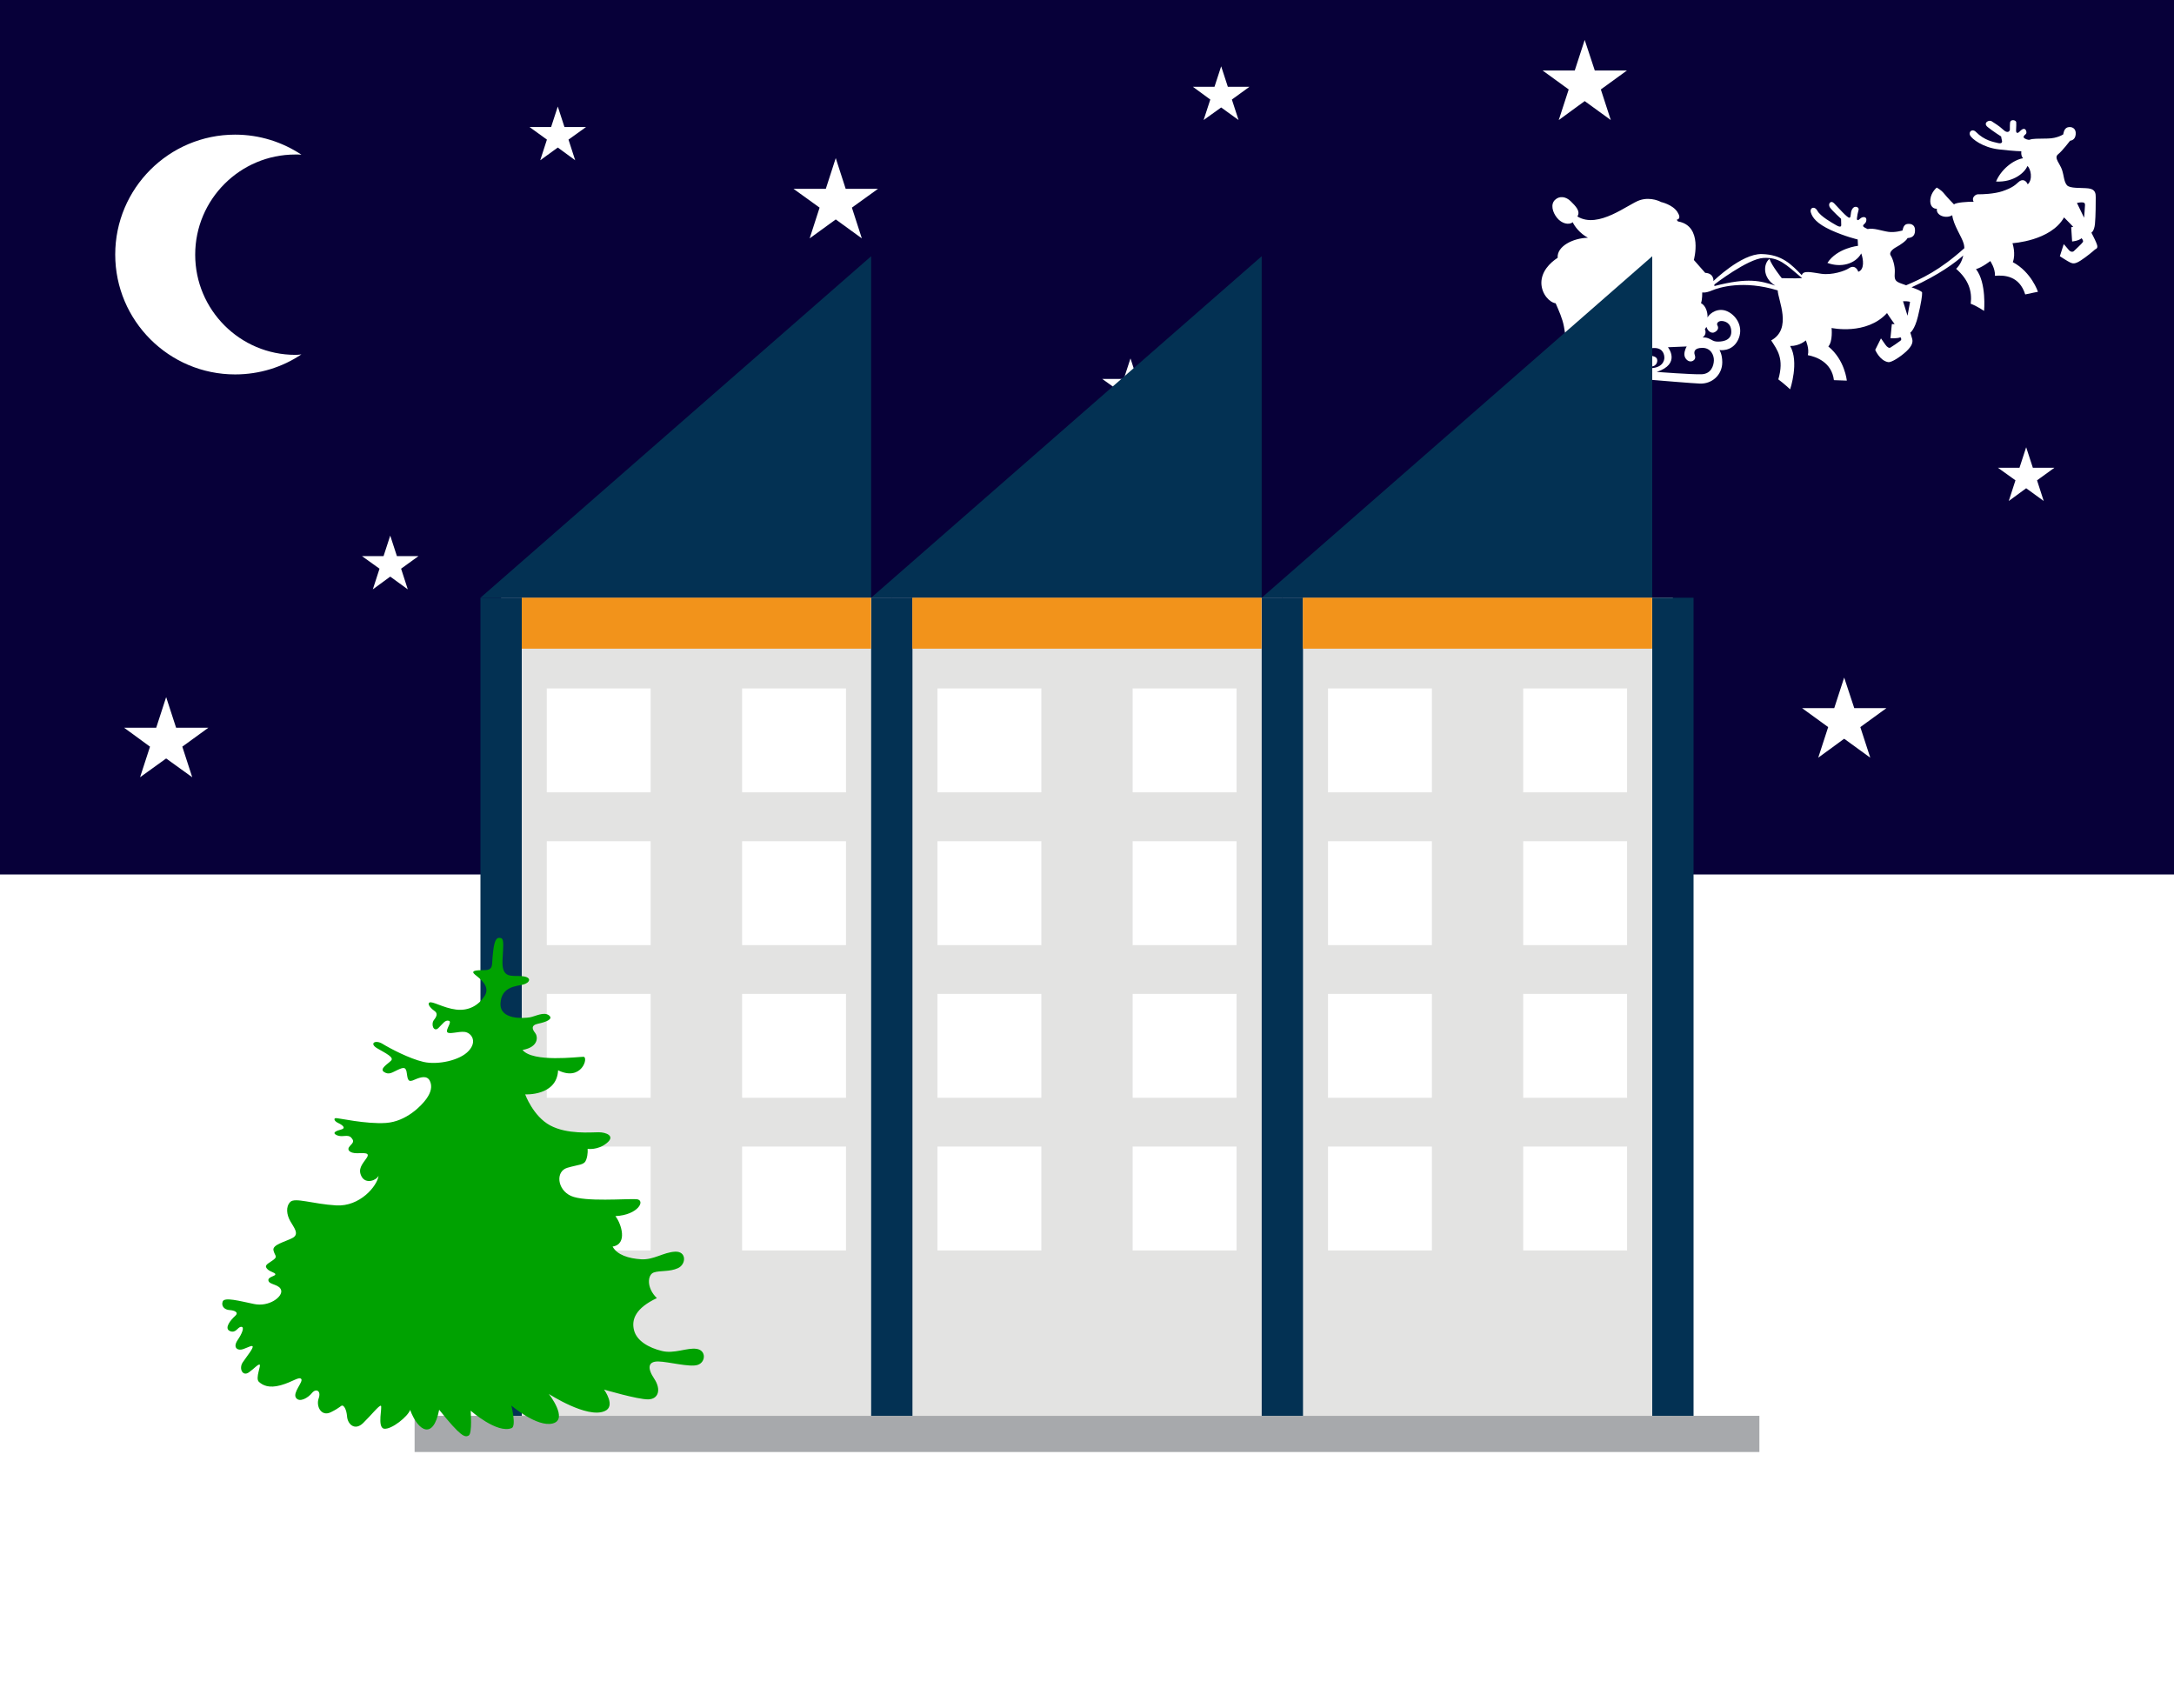 <?xml version="1.0" encoding="utf-8"?>
<!-- Generator: Adobe Illustrator 23.0.2, SVG Export Plug-In . SVG Version: 6.00 Build 0)  -->
<svg version="1.1" id="Ebene_1" xmlns="http://www.w3.org/2000/svg" xmlns:xlink="http://www.w3.org/1999/xlink" x="0px" y="0px"
	 viewBox="0 0 1400 1100" style="enable-background:new 0 0 1400 1100;" xml:space="preserve">
<style type="text/css">
	.st0{fill:#FFFFFF;}
	.st1{fill:#070039;}
	.st2{fill:#A7A9AC;}
	.st3{fill:#E3E3E2;}
	.st4{fill:#033153;}
	.st5{fill:#F2931B;}
	.st6{fill:#00A201;}
</style>
<rect class="st0" width="1400" height="1100"/>
<g>
	<rect class="st1" width="1400" height="563.1"/>
	<path class="st0" d="M1349.9,156.2c-0.8-2-3.1-6.4-3.1-6.4s1.8-0.8,2.3-5.6c0.5-4.8,0.5-15,0.5-17.2s-0.1-5.2-4.8-5.7
		c-4.7-0.5-12,0.2-13.8-2.1c-1.9-2.3-1.8-5.8-3.1-9.8c-1.3-4-5.4-7.7-2.6-10c2.8-2.2,7.8-8.8,7.8-8.8s3.3-0.1,3.6-4.1
		c0.4-4-2.7-5.2-5.2-4.5c-2.5,0.7-2.8,4.5-2.8,4.5s-3.7,2.6-10,2.7c-6.3,0.1-9.9,0-11.7,0.8c-0.9,0.2-2.9-0.5-3.6-1.2
		c-0.7-0.7,0.2-1.7,1.1-2.4c0.9-0.7,0.4-2.8-0.6-3.3c-1.1-0.5-2.5,0.7-3.4,1.7c-0.8,0.9-2.3,1.5-2.2-1c0.1-2.5,0.2-3.7,0.1-5.1
		c-0.1-1.4-3.8-2.3-4,0.5c-0.2,2.7,0,3.5-0.1,4.4c-0.1,0.9-1.5,2.6-4.3-0.1c-2.9-2.7-5.5-4.1-7.4-5.4c-1.8-1.2-5.8,1.1-2.6,3.7
		c3.2,2.6,8.7,6.1,8.7,6.1s0.2,1.7,0.5,2.6c0.3,0.8,0.1,2.3-2.6,1.6s-8.6-1.5-14.2-7.2c-2.3-2.3-4.9,0-3.7,2.3s8.2,7.8,18.5,9
		s14.5,1.2,14.5,1.2s-0.5,2.8,1.1,4.5c-6.6,1.1-14.3,7.5-17.4,15c11.7,0.6,18.7-6.1,20.2-10c2.1,1.6,3.7,8.6,0.2,11.8
		c-1.1-2.7-3.6-3.7-6-1.4s-4.9,4-10.2,5.8s-13.5,2.1-15.6,2c-2-0.1-4.6,2.4-3,4.8c-4,0-11.1,0.4-12.7,1.7c0,0-4.5-4.6-6.4-7
		s-4.7-3.8-4.7-3.8s-3.6,2.9-4.1,7.5s2.1,6.3,4.2,6.1c-0.7,4.3,5.7,6.7,9.9,4.2c0.7,6.3,6.2,13.9,7.4,18.4c0.2,0.9,0.4,1.8,0.4,2.8
		c-16.1,14.5-27.7,19.7-37.5,23.9c-2.2-0.8-4.1-1.4-5-1.9c-2.6-1.3-2.5-3-2.3-6.7c0.2-3.7-1.3-8.6-2.6-10.5s1-4.1,3.6-5.5
		c2.6-1.4,6.5-4.1,7.2-5.8c3.9-0.2,5-2.4,4.8-5.6s-3-3.9-5.3-3.4c-2.3,0.5-2.7,4.1-2.7,4.1s-4.8,1.5-9.1,0.9s-9.6-2.7-13.4-1.8
		c-1.4-0.8-3-1.2-2.9-2.2c0.2-1.1,1.9-1.2,2.1-3.6c0.2-2.4-2.5-2.3-3.9-1c-1.4,1.4-2.2,1.4-2.2,0c0.1-1.4,0.6-3.9,1.1-5.6
		c0.5-1.7-2.6-3.1-4.1-0.5c-1.5,2.6-0.5,5-1.7,5.6c-1.2,0.6-8-7.3-10.1-9.4c-2.2-2.1-4.1,0.7-2.5,2.9c1.6,2.2,7.1,7.2,7.1,7.2
		s0.1,3.5,0.1,4.1s-0.3,1.7-3.1,0.1c-2.8-1.6-10.3-5.8-12.2-9.3c-1.9-3.5-5.3-2-4.2,1.2c1,3.1,3.6,6.9,12.9,11.2
		c9.3,4.2,17.2,6,17.2,6l0.2,4.1c0,0-13.4,1.4-19.7,11c8.6,3.2,17.9,0.8,21.8-6.1c1.4,3.8,2.2,10.4-1.9,11.8c-1.1-3-3.4-4.1-6-2.3
		c-2.6,1.8-10.9,4.6-17.8,3.6c-6.9-1-11.6-2.3-12.6,0.9c-6.7-6.9-12.7-13.3-25.8-13.6c-13.1-0.3-31.1,17.4-31.1,17.4s0.6-5-5.3-5.3
		l-7.3-8.3c0,0,6.1-22-10.2-24.8c-0.1-0.2-0.9-1.1-0.9-1.1s3.6-0.2,0.5-5s-10.5-6.4-10.5-6.4s-6.3-3.6-13.7-1.2
		c-7.4,2.4-26.6,18.8-40.2,10.5c2.2-3.5-1.3-6.8-4.3-9.8c-3-3-7.2-3.7-10.1-0.9c-3,2.8-1.7,7.9,1.3,11.6c3,3.7,7.6,4.8,10.1,2.8
		c1.2,2.7,4.7,7.3,9.8,10c-9.6,0.2-20.1,5.5-19.5,12.9c-5.2,3.4-10.5,8.9-10.5,16.2c0.1,7.3,5.4,12.6,9.2,13.1
		c2,4.6,4.4,9.9,5.3,14.8c0.9,4.8,1,10,6.5,11.6c-3.7,1.7-6.4,9.5,0.3,13.6c-4.1-0.2-9.8-0.5-12.1-1.7c-2.3-1.3-1.8-4.1-0.8-5.2
		c0.9-1.1-0.1-2.9-1.2-3.3c-1.1-0.5-3.4,0.1-4,3.4c-0.6,3.3-0.5,10.5,11.2,11.4c11.7,0.9,79.5,6.8,87.5,7.1
		c8,0.4,14.6-5.6,14.6-13.7c0-5.3-1.8-7.9-1.8-7.9s8,1.4,11.9-6.4c3.9-7.8-0.6-15.5-6.6-18.4c-6-2.9-11.5,1-13,3.8
		c0.2-3.6-1.3-7.7-4.2-9.2c0.9-2.2,0.8-6.9,0.8-6.9s1.9,0.6,6.4-1.3c4.5-1.9,20-6.8,42.2,0c0.2,6.2,9.5,24.7-4.2,32.2
		c3.9,6.1,8.5,11.7,4.6,25.1c3.9,2.9,7.6,6.4,7.6,6.4s6-17.7,0-27.9c6.1,0.1,10.1-3.6,10.1-3.6s2.4,5.3,1.3,9.5
		c5.3,1,15.4,4.5,16.8,16.1c3.4,0.1,8.3,0.3,8.3,0.3s-1.2-13.3-11.9-22c3-3.3,2.1-11.9,2.1-11.9s22.4,4.9,35.7-9.6
		c1.6,2.6,4.9,7.1,4.9,7.1l-1.8,0l-0.9,9.1c0,0,4.2,0.3,6.5-0.6c0.4,0.7,0.9,1.5-0.2,2.3c-1.1,0.9-5.6,3.9-6.3,4.3
		c-0.7,0.5-2,0-3.3-1.9c-1.3-1.8-2.8-4-2.8-4l-3.7,7.4c0,0,2.9,7,8.4,7.9c2.1,0.3,7.8-3.4,11.6-6.9c3.7-3.5,4.4-5.9,3.8-8.1
		c-0.6-2.2-1.2-4-1.2-4s2.8-1.8,4.9-10.4c2.1-8.6,2.8-13.7,2.7-15.4c-0.1-0.8-3.3-2.2-6.8-3.4c17.9-8.1,28.4-16.1,33.3-20.5
		c-0.7,3.1-2.1,6.2-4.6,8.6c8,7,10.4,14.3,9.4,22.5c3.9,1.4,8.6,4.6,8.6,4.6s1.7-18.1-5.2-26.9c4-1.1,9.2-5.2,9.2-5.2s3.3,4.8,3,9.5
		c6-0.5,15.7-0.1,19.5,12c3.5-0.8,8.2-1.7,8.2-1.7s-4.2-12.7-16.2-19.1c2.1-5.3-0.2-12.2-0.2-12.2s24.6-1.4,33.2-16.6
		c3.4,3.3,5.9,6.1,5.9,6.1l-1.3,0.2l0.6,9.2c0,0,4-0.3,6.1-2.1c0.5,0.7,1.3,1.6,0.8,2.5c-0.5,0.9-5.2,5.2-5.8,5.8s-2.1,0.7-3.3-0.8
		s-3.2-3.7-3.2-3.7l-2.5,7.8c0,0,5.2,3.4,6.8,4.1s3,1,6.7-1.4c3.7-2.4,7.9-5.9,9.2-7.1C1351.3,159.8,1350.7,158.2,1349.9,156.2z
		 M1022.7,236.1c4.1-2.2,3.8-5.7,2.1-7.3c-1.7-1.6-4.4-1.3-6-0.1c-1.6,1.1-3-1.1-2.4-2.1c0.6-1,3-5.1,9.5-2.4
		c6.6,2.7,16.4,11.7,28.2,14.5C1048.1,237.8,1022.7,236.1,1022.7,236.1z M1030.9,222.9l26.2,0.6c0,0-2,1.8-1.7,5.5
		c0.3,3.7,3.7,6.9,7.7,7c4,0.1,4.9-4,3.6-5.5c-1.3-1.5-4.6-1.4-5.5-2.2c-0.9-0.8-1-4.4,4.5-4.2c5.6,0.2,6.1,4.7,6.1,6.3
		c0,1.6-1,6.8-9.8,6.7C1053.3,237,1044.3,231.7,1030.9,222.9z M1097.9,212l1-1.5c1,3.2,3.6,4.5,5.5,3.3c1.9-1.1,2.5-2.6,1.6-4.2
		c-0.9-1.6,0.8-3,2.8-2.9c2,0.1,6.2,1.2,6.1,7.2s-7.1,6.3-9.9,6c-2.8-0.3-4.3-2.9-8.5-2.6C1099.5,215.1,1097.9,212,1097.9,212z
		 M1096.3,224c5.5,0,7.5,4.8,7.4,8.1c-0.1,3.3-1.7,8.7-8,8.9c-6.3,0.2-28.8-1.5-28.8-1.5c15.9-5.3,7.2-15.9,7.2-15.9l12.1-0.5
		c0,0-1.6,2.5-1.5,5.3c0.1,2.8,3,5.3,5.4,4c2.4-1.3,1.4-3.3,1.1-4.5C1091,226.8,1090.8,224,1096.3,224z M1147.4,179.1
		c0,0-6.5-8.1-7.9-12.4c-3.9,3-4.7,12.1,3.7,17.2c-9.4-3-17.2-5.4-39.2,0.3c0.1-0.4,0-1,0-1s21.5-16.6,31.6-17.1
		c10.1-0.5,14.1,3.9,24.9,13C1156.2,179.4,1147.4,179.1,1147.4,179.1z M1228.4,203.3l-2.9-9.3c0,0,4.6-0.2,4.5,0.6
		C1229.9,195.3,1228.4,203.3,1228.4,203.3z M1342.1,140.2l-4.6-9.5c0,0,1.5-0.4,3.1-0.4c1.6,0,2.1,0.5,2.1,1.7
		S1342.1,140.2,1342.1,140.2z"/>
	<polygon class="st0" points="1020.5,25.7 1027,45.4 1047.7,45.4 1030.9,57.6 1037.3,77.3 1020.5,65.1 1003.8,77.3 1010.2,57.6 
		993.4,45.4 1014.1,45.4 	"/>
	<polygon class="st0" points="538.2,101.8 544.6,121.6 565.4,121.6 548.6,133.7 555,153.5 538.2,141.3 521.4,153.5 527.8,133.7 
		511,121.6 531.8,121.6 	"/>
	<polygon class="st0" points="107,448.9 113.4,468.6 134.2,468.6 117.4,480.8 123.8,500.5 107,488.4 90.2,500.5 96.6,480.8 
		79.9,468.6 100.6,468.6 	"/>
	<polygon class="st0" points="1187.6,436.3 1194.1,456 1214.8,456 1198,468.2 1204.4,487.9 1187.6,475.7 1170.9,487.9 1177.3,468.2 
		1160.5,456 1181.2,456 	"/>
	<polygon class="st0" points="1304.8,288 1309.1,301.2 1323,301.2 1311.8,309.3 1316.1,322.6 1304.8,314.4 1293.6,322.6 
		1297.9,309.3 1286.6,301.2 1300.5,301.2 	"/>
	<polygon class="st0" points="728,230.8 732.3,244 746.2,244 735,252.1 739.2,265.3 728,257.2 716.8,265.3 721.1,252.1 709.8,244 
		723.7,244 	"/>
	<polygon class="st0" points="251.3,344.9 255.6,358.1 269.5,358.1 258.3,366.2 262.6,379.5 251.3,371.3 240.1,379.5 244.4,366.2 
		233.1,358.1 247,358.1 	"/>
	<polygon class="st0" points="359.2,68.6 363.5,81.8 377.4,81.8 366.1,89.9 370.4,103.2 359.2,95 347.9,103.2 352.2,89.9 341,81.8 
		354.9,81.8 	"/>
	<polygon class="st0" points="786.4,42.7 790.7,55.9 804.6,55.9 793.3,64.1 797.6,77.3 786.4,69.2 775.1,77.3 779.4,64.1 
		768.2,55.9 782.1,55.9 	"/>
	<path class="st0" d="M190.2,228.5c-35.6,0-64.5-28.9-64.5-64.5c0-35.6,28.9-64.5,64.5-64.5c1.3,0,2.6,0,3.9,0.1
		c-12.2-8.1-26.9-12.9-42.7-12.9c-42.6,0-77.2,34.6-77.2,77.2s34.6,77.2,77.2,77.2c15.8,0,30.5-4.7,42.7-12.9
		C192.8,228.4,191.5,228.5,190.2,228.5z"/>
</g>
<title>clock</title>
<g>
	<g id="Слой_2-2">
		<rect x="267" y="911.7" class="st2" width="866" height="23.3"/>
		<rect x="574.2" y="384.9" class="st3" width="251.5" height="526.8"/>
		<rect x="322.7" y="384.9" class="st3" width="251.5" height="526.8"/>
		<rect x="825.8" y="384.9" class="st3" width="251.5" height="526.8"/>
		<rect x="561" y="384.9" class="st4" width="26.6" height="526.8"/>
		<rect x="812.5" y="384.9" class="st4" width="26.6" height="526.8"/>
		<rect x="1064" y="384.9" class="st4" width="26.6" height="526.8"/>
		<rect x="309.4" y="384.9" class="st4" width="26.6" height="526.8"/>
		<polygon class="st4" points="561,165 309.4,384.9 561,384.9 		"/>
		<polygon class="st4" points="812.5,165 561,384.9 812.5,384.9 		"/>
		<polygon class="st4" points="1064,165 812.5,384.9 1064,384.9 		"/>
		<rect x="352.1" y="738.3" class="st0" width="66.9" height="66.9"/>
		<rect x="477.9" y="738.3" class="st0" width="66.9" height="66.9"/>
		<rect x="352.1" y="640" class="st0" width="66.9" height="66.9"/>
		<rect x="477.9" y="640" class="st0" width="66.9" height="66.9"/>
		<rect x="352.1" y="541.7" class="st0" width="66.9" height="66.9"/>
		<rect x="477.9" y="541.7" class="st0" width="66.9" height="66.9"/>
		<rect x="352.1" y="443.3" class="st0" width="66.9" height="66.9"/>
		<rect x="477.9" y="443.3" class="st0" width="66.9" height="66.9"/>
		<rect x="603.7" y="738.3" class="st0" width="66.9" height="66.9"/>
		<rect x="729.4" y="738.3" class="st0" width="66.9" height="66.9"/>
		<rect x="603.7" y="640" class="st0" width="66.9" height="66.9"/>
		<rect x="729.4" y="640" class="st0" width="66.9" height="66.9"/>
		<rect x="603.7" y="541.7" class="st0" width="66.9" height="66.9"/>
		<rect x="729.4" y="541.7" class="st0" width="66.9" height="66.9"/>
		<rect x="603.7" y="443.3" class="st0" width="66.9" height="66.9"/>
		<rect x="729.4" y="443.3" class="st0" width="66.9" height="66.9"/>
		<rect x="855.2" y="738.3" class="st0" width="66.9" height="66.9"/>
		<rect x="980.9" y="738.3" class="st0" width="66.9" height="66.9"/>
		<rect x="855.2" y="640" class="st0" width="66.9" height="66.9"/>
		<rect x="980.9" y="640" class="st0" width="66.9" height="66.9"/>
		<rect x="855.2" y="541.7" class="st0" width="66.9" height="66.9"/>
		<rect x="980.9" y="541.7" class="st0" width="66.9" height="66.9"/>
		<rect x="855.2" y="443.3" class="st0" width="66.9" height="66.9"/>
		<rect x="980.9" y="443.3" class="st0" width="66.9" height="66.9"/>
		<rect x="336" y="384.9" class="st5" width="224.9" height="32.8"/>
		<rect x="587.5" y="384.9" class="st5" width="224.9" height="32.8"/>
		<rect x="839" y="384.9" class="st5" width="224.9" height="32.8"/>
	</g>
</g>
<path class="st6" d="M389,894.8c0,0,21.7,6.4,28.4,6.3c6.7-0.1,8.5-6.4,3.9-13.3c-4.6-6.9-4-11.2,2.6-11.1
	c6.5,0.1,20.3,3.9,25.4,2.2c5.2-1.7,5.6-9.3-0.6-10.3s-14.5,3.4-22.6,1.3c-8.1-2-16-6.3-17.8-13.3s1.1-14.3,14.7-20.7
	c-6.9-6.7-6-15.1-2-16.5s10.2-0.3,15.6-2.8s5.6-11-1.9-10.6s-13.8,5.4-21.8,4.9s-15.5-2.8-18.4-8.2c9.8-1.5,5.7-14.6,1.8-19.6
	c14.9-0.7,19.7-10.5,13.5-10.9s-33.3,1.9-42.1-2.1c-8.9-4-10.1-15.8-2.4-18.1s10.9-1.6,12.2-5.2c1.3-3.6,0.9-7,0.9-7s6.6,1,12.3-3.7
	c5.8-4.6-0.3-7-5.2-7s-20.2,1.5-31.2-4.4s-16.1-20-16.1-20s20.4,1.2,21.2-15.5c15.3,7.5,19.8-8.7,16.3-8.7s-32.5,3.8-39.2-4.4
	c10.7-1.9,9.9-8.8,8.1-11s-2.9-4.9,1.9-5.9s10.2-2.9,7-5.4c-3.3-2.5-8.8,0.7-12.3,1.3c-3.6,0.6-19.4,1.9-18.9-9
	c0.6-10.9,10.2-11,14.6-12.1s6-4.8-0.7-5.4c-6.6-0.6-13.1,1.9-12.6-10.1c0.6-12,1.2-14.5-2.1-14.6c-3.4-0.1-3.8,7.8-4.3,12.5
	s0.6,8.3-5.1,8.3s-9.4,0.3-6.1,3c3.4,2.7,9.9,7.6,6.1,13.6s-10.2,9.8-18.4,8.8s-15.5-5.7-17.2-4.5s1.8,4.4,3.3,5.4s2.2,2.6-0.2,5.6
	c-2.4,2.9-0.3,8.3,2.7,5.4c3-2.9,4.3-5.3,6.7-4.7c2.4,0.6-2.1,5.6-1,7.3s7.2-0.6,11.3-0.1c4,0.5,8.3,5.8,2.6,12.1
	c-5.6,6.3-20.1,9.3-29.2,7.2s-21.6-8.7-26.3-11.6c-4.7-2.9-8.9-0.3-3.4,2.9s10.8,5.7,8.9,7.8c-1.9,2.1-7.8,5.3-4.6,7.4
	c3.3,2.1,5.3,0.2,8.9-1.4c3.5-1.6,5.3-2.2,5.8,2.4c0.6,4.7,1.2,5.7,5.1,3.9c3.9-1.7,7.9-2.8,9.7,0.8c1.7,3.5,0.8,7.4-2.3,11.7
	s-12.9,14.5-25.9,15.4s-31-3.3-32.4-3.1c-1.3,0.1-1.3,1.8,1.7,3.2s4.9,3.3,1.9,4.1c-3.1,0.8-6.4,2.1-2.9,3.7
	c3.4,1.6,7.1-0.8,9.2,1.5c2.1,2.3,1.5,3.1-0.8,5.5s-0.1,4.6,4.5,4.6s8.9-0.7,6.2,3.2s-5.8,7-3.1,11.9s9.4,2.5,10.9-0.6
	c-0.9,6.7-12.1,20-27.3,19.1s-26.6-5.3-29.6-2.2s-2.3,8.2,0,12.3s6.2,8.4,1.4,10.9s-13,4.3-12.2,7.9c0.8,3.6,3,3.9-0.1,6.2
	c-3,2.3-6,3.2-4.2,5.5s5.5,2.5,5.5,3.8s-5.2,1.6-4.4,4.2c0.7,2.6,7.5,2.2,8.2,6.3s-7.9,10.6-17.5,8.6s-19.1-4.6-20.2-1.6
	c-1.1,3,1.2,5.3,4.4,5.5c3.1,0.2,6.3,1.4,3.6,3.8c-2.7,2.4-7.3,7.9-3.4,9.7c4,1.7,4.9-2.6,7.3-2.7c2.5-0.1,0.3,4.8-2.2,8.4
	c-2.5,3.6-1.6,6.1,1.3,6.3c2.8,0.2,7.2-3.1,8.2-2.2c1,0.9-3.7,6.5-6.3,10.4s-0.1,9.3,4,6.4c4-2.9,5.4-5,6.8-5
	c1.4,0-2.9,8.8-0.4,11.1s6.5,4.3,14.1,2.2s11.8-5.8,13.2-4s-5.7,8.8-3.4,12.1s7.8,0,10.3-3.1s6.1-1.6,4.3,3.5s1.7,11.9,7.8,8.9
	s6.4-4.3,7.4-4.3s2.7,2.2,3.1,7.1c0.4,4.9,5,9.4,10.4,4.1s10-11.2,11.3-11.1c1.3,0.1-2.6,14.2,2.2,14.8s15.3-7.9,16.7-12.1
	c5.2,13.9,14.9,19.5,18.7-0.1c14.1,17.6,16.6,17.9,19,16.6c2.4-1.3,1.3-16,1.3-16s17,15,26.4,11.2c3.1-1.3-0.2-14.5-0.2-14.5
	s16.6,14.2,26.7,11.5c10.2-2.7-2.6-19-2.6-19s24.6,16,35.9,11.1C396.9,905.6,389,894.8,389,894.8z"/>
</svg>
